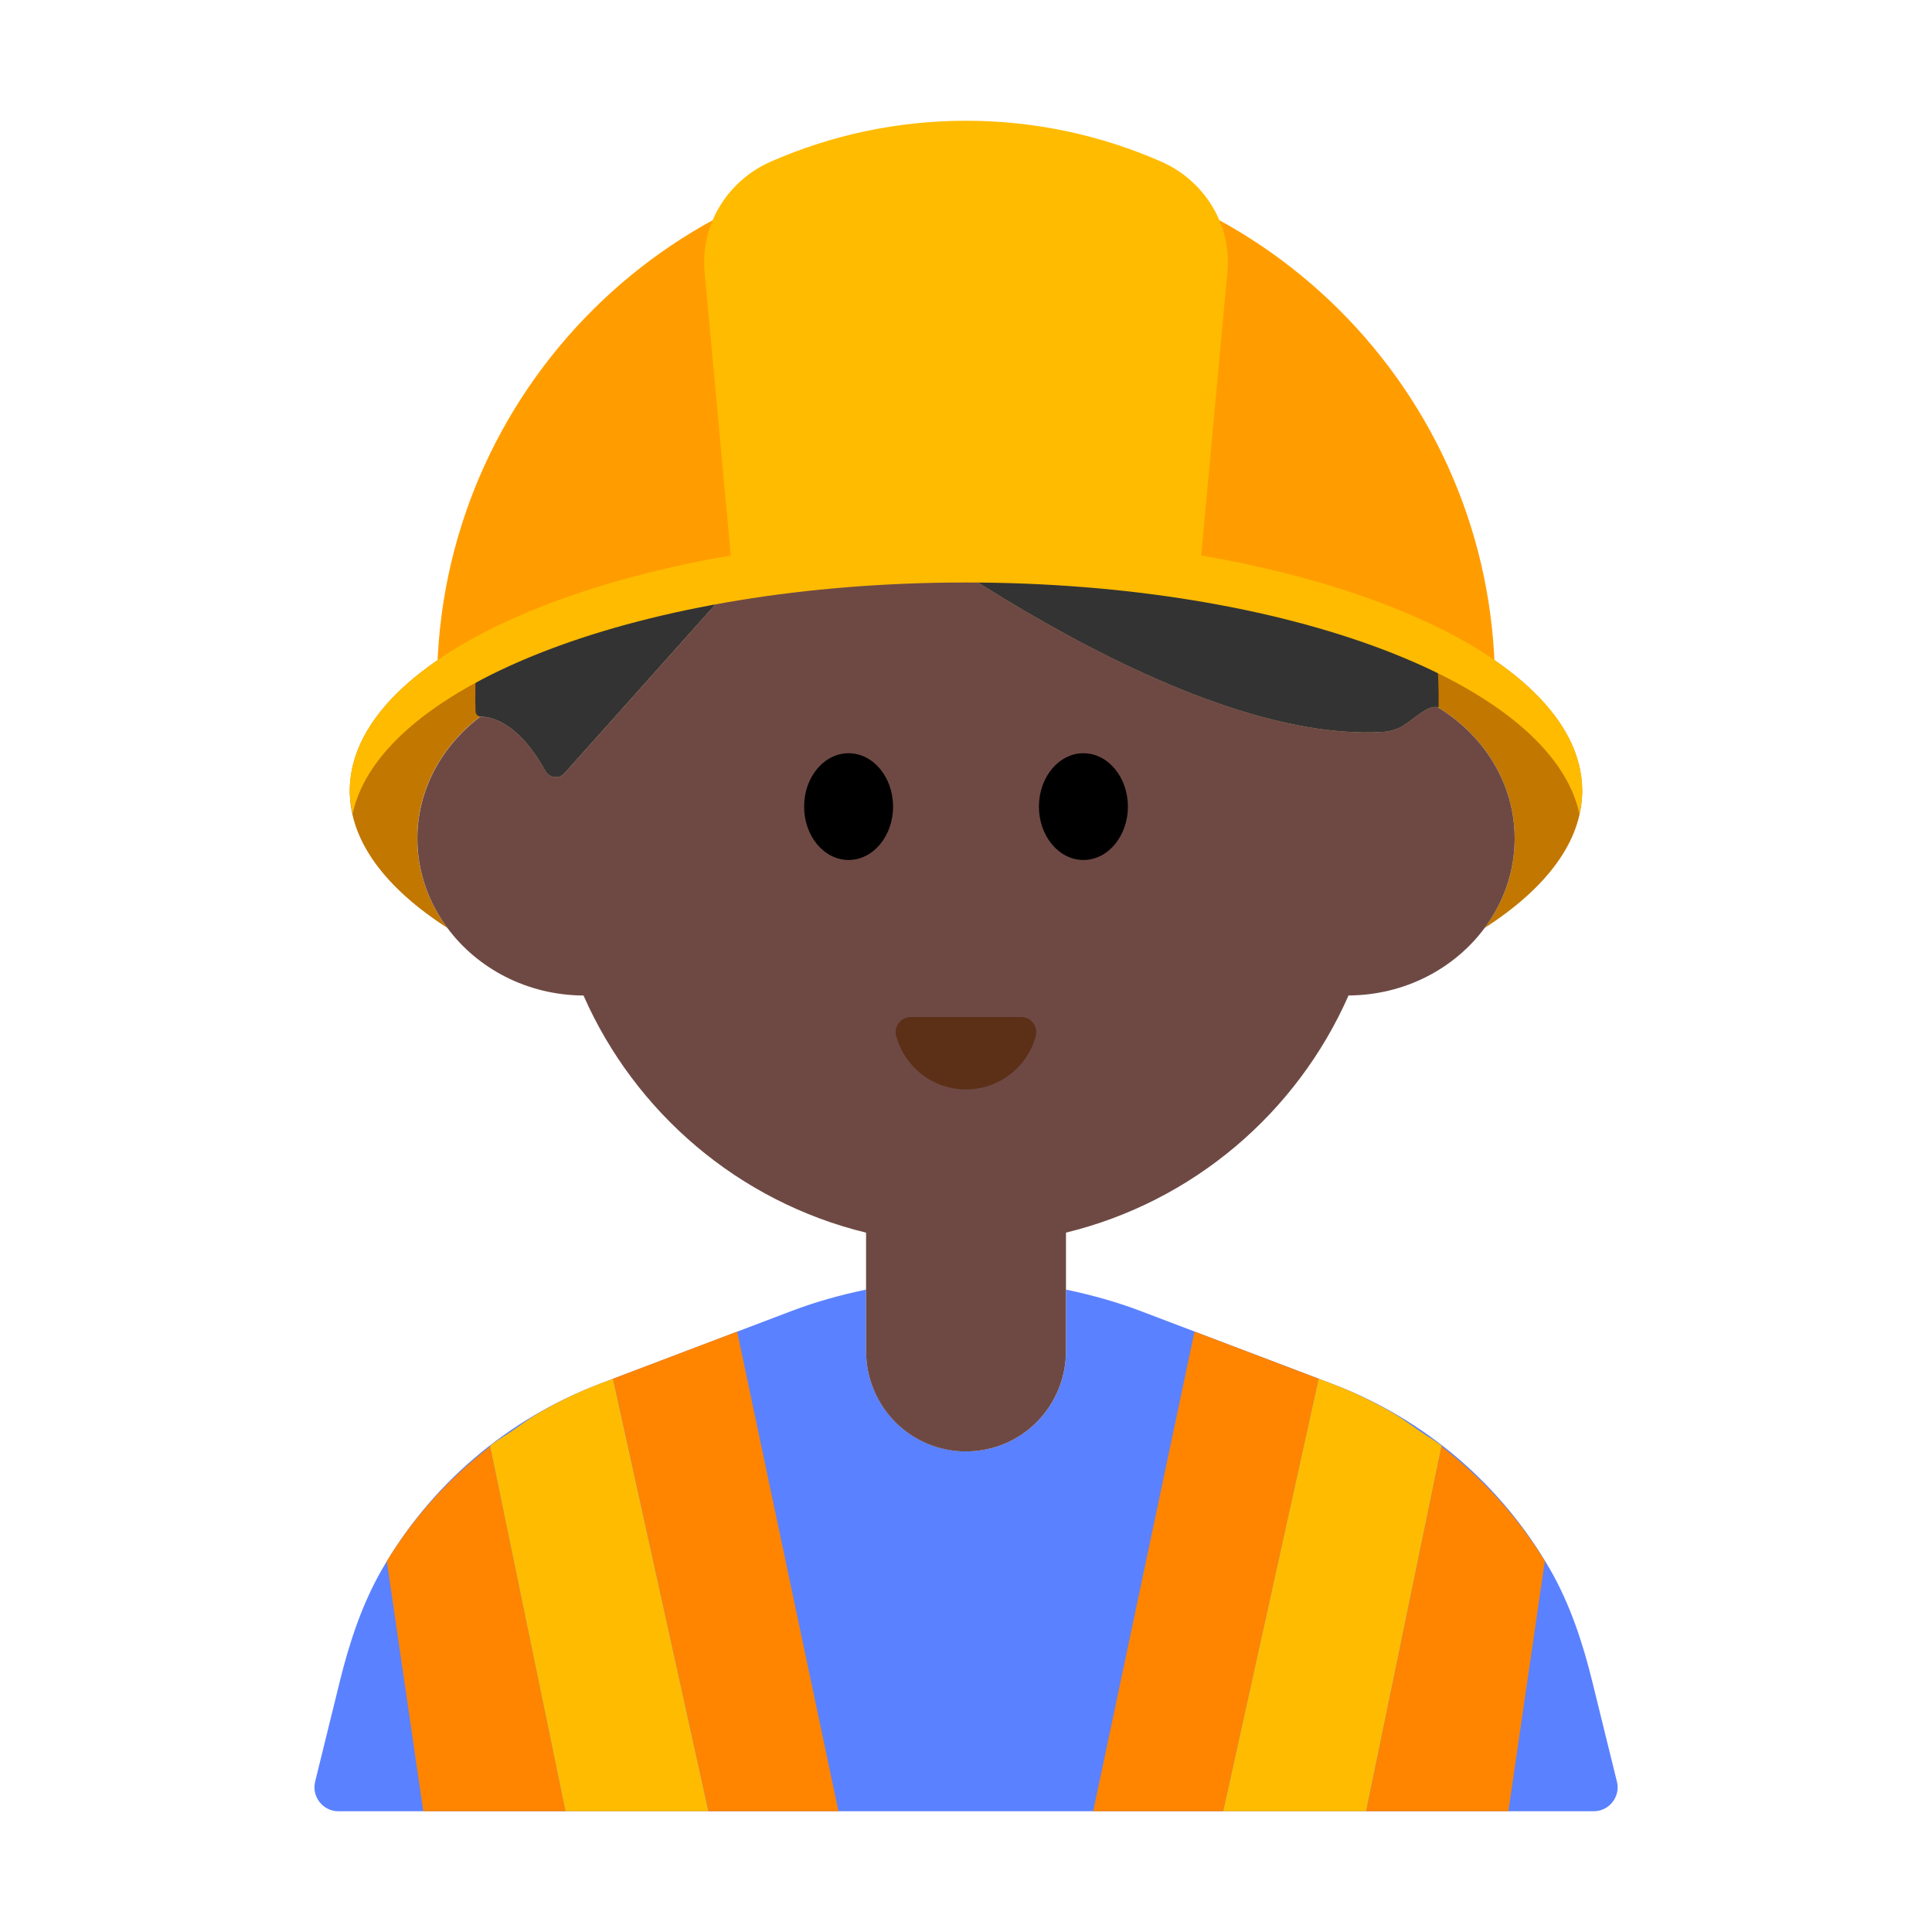 <?xml version="1.0" encoding="UTF-8"?><svg id="Layer_1" xmlns="http://www.w3.org/2000/svg" viewBox="0 0 40 40"><g><g><path d="m33.476,36.885l-.509-2.068c-.198-.804-.459-1.599-.871-2.318-1.005-1.751-2.591-3.118-4.507-3.846l-3.981-1.512c-.502-.191-1.017-.332-1.537-.441v1.269c0,1.15-.92,2.08-2.07,2.08s-2.07-.93-2.07-2.08v-1.269c-.52.108-1.035.25-1.538.441l-3.981,1.512c-1.916.728-3.502,2.095-4.507,3.846-.412.719-.673,1.514-.871,2.318l-.509,2.068c-.077.312.16.615.482.615h25.988c.322,0,.559-.302.482-.615Z" fill="#5a81ff"/><g><path d="m28.99,15.059c.295-.166.544-.462.771-.42.957.579,1.599,1.579,1.599,2.721,0,.69-.232,1.326-.622,1.852,1.272-.819,2.019-1.79,2.019-2.835,0-2.908-5.711-5.265-12.757-5.265-.387,0-.769.01-1.147.024,2.342,1.621,6.637,4.225,9.805,4.015.101-.007.217-.042.332-.091Z" fill="#c27700"/><path d="m9.946,14.835s0,0,.001,0c.221.002.787.115,1.339,1.117.083.151.286.185.4.056l4.11-4.599c-4.977.718-8.554,2.667-8.554,4.967,0,1.045.747,2.016,2.019,2.835-.39-.526-.622-1.162-.622-1.852,0-1.021.515-1.929,1.306-2.525Z" fill="#c27700"/></g><path d="m20,30.05c1.15,0,2.07-.93,2.07-2.08v-2.45c2.63-.64,4.78-2.48,5.85-4.91,1.168-.006,2.196-.559,2.818-1.398.39-.526.622-1.162.622-1.852,0-1.142-.642-2.142-1.599-2.721-.228-.042-.477.254-.771.42-.115.049-.231.084-.332.091-3.168.21-7.463-2.394-9.805-4.015-1.039-.719-1.697-1.246-1.697-1.246l-1.359,1.521-4.11,4.599c-.115.128-.317.094-.4-.056-.552-1.002-1.118-1.115-1.339-1.117,0,0,0,0-.001,0-.791.596-1.306,1.504-1.306,2.525,0,.69.232,1.326.622,1.852.622.839,1.65,1.392,2.818,1.398,1.07,2.43,3.22,4.27,5.85,4.91v2.45c0,1.15.92,2.08,2.07,2.08Z" fill="#6e4944"/><path d="m11.286,15.953c.083.151.286.185.4.056l5.47-6.12s6.929,5.565,11.502,5.261c.101-.007.217-.042.332-.091.295-.166.544-.462.771-.42.008.001.016-.004.024-.002.091-6.205-5.488-11.22-11.888-10.022-3.997.748-7.196,3.984-7.898,7.989-.126.722-.175,1.433-.153,2.127.002.055.045.102.1.104,0,0,0,0,.001,0,.221.002.787.115,1.339,1.117Z" fill="#333"/><g><ellipse cx="17.569" cy="16.7" rx=".921" ry="1.105"/><ellipse cx="22.431" cy="16.7" rx=".921" ry="1.105"/></g><path d="m21.145,21.057c.207,0,.354.199.299.398-.174.634-.755,1.1-1.444,1.1s-1.27-.466-1.444-1.1c-.055-.2.092-.398.299-.398h2.291Z" fill="#5c2f17"/></g><path d="m30.952,14.113c-.036-6.019-4.924-10.889-10.952-10.889s-10.915,4.869-10.952,10.889c2.449-1.53,6.436-2.531,10.952-2.531s8.503,1,10.952,2.531Z" fill="#ff9d00"/><path d="m32.76,16.38c0,.16-.03.32-.06.47-.58-2.69-6.04-4.79-12.7-4.79s-12.12,2.1-12.7,4.79c-.03-.15-.06-.31-.06-.47,0-2.2,3.26-4.08,7.89-4.88l-.54-5.85c-.1-.98.46-1.9,1.36-2.3,1.25-.55,2.62-.85,4.05-.85s2.8.3,4.05.85c.9.4,1.46,1.32,1.36,2.3l-.54,5.85c4.63.8,7.89,2.68,7.89,4.88Z" fill="#fb0"/><g><polygon points="27.588 28.654 24.731 27.569 22.633 37.5 25.325 37.5 27.301 28.545 27.588 28.654" fill="#ff8400"/><path d="m29.844,29.946l-1.559,7.554h2.945l.754-5.177c-.559-.922-1.293-1.718-2.14-2.377Z" fill="#ff8400"/><path d="m28.821,29.245c.201.116.386.255.576.386-.191-.131-.375-.27-.576-.386Z" fill="#ff8400"/><path d="m29.846,29.932c-.142-.11-.301-.199-.449-.301-.191-.131-.375-.27-.576-.386-.393-.227-.802-.428-1.233-.591l-.287-.109-1.976,8.955h2.959l1.559-7.554.003-.014Z" fill="#fb0"/><polygon points="12.405 28.654 12.692 28.545 14.668 37.5 17.36 37.5 15.262 27.569 12.405 28.654" fill="#ff8400"/><path d="m8.009,32.323l.754,5.177h2.945l-1.559-7.554c-.847.66-1.581,1.455-2.14,2.377Z" fill="#ff8400"/><path d="m10.596,29.631c.191-.131.375-.27.576-.386-.202.115-.385.255-.576.386Z" fill="#ff8400"/><path d="m12.405,28.654c-.43.164-.84.364-1.233.591-.201.116-.386.255-.576.386-.149.102-.308.19-.45.301l.003.014,1.559,7.554h2.959l-1.976-8.955-.287.109Z" fill="#fb0"/></g></g><rect width="40" height="40" fill="none"/></svg>